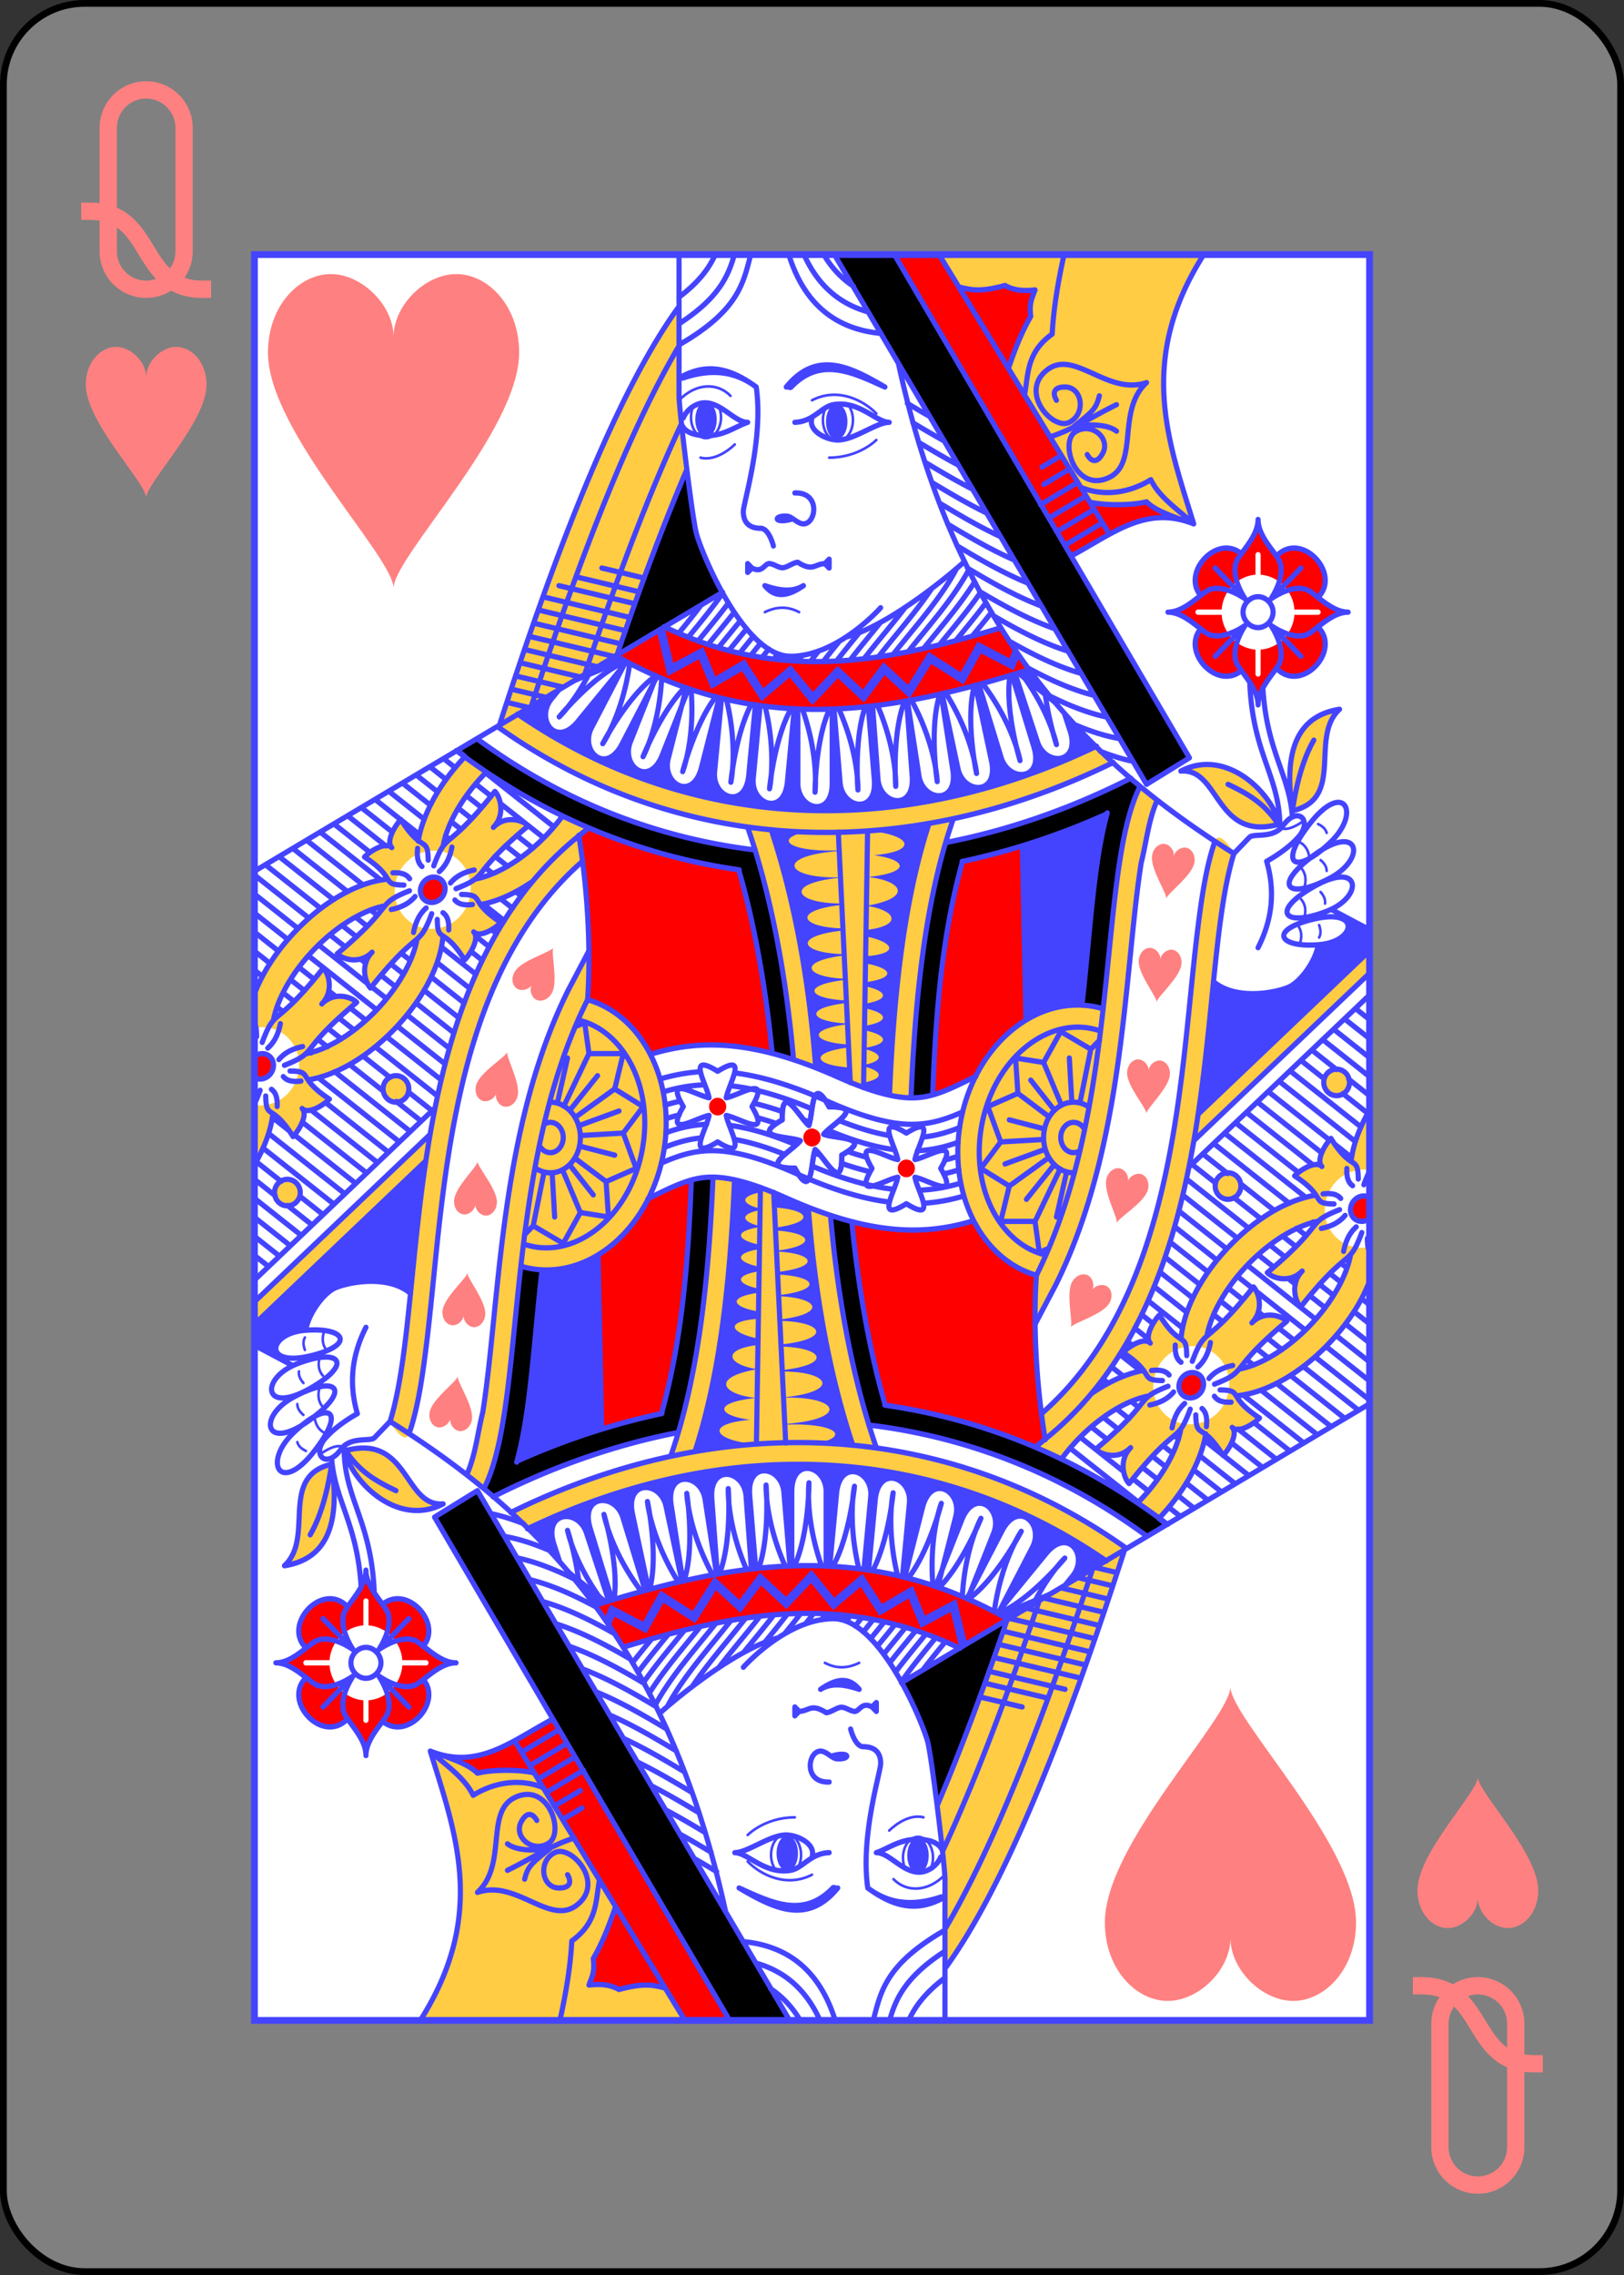 <?xml version="1.0" encoding="UTF-8" standalone="no"?>
<svg xmlns="http://www.w3.org/2000/svg" xmlns:xlink="http://www.w3.org/1999/xlink" class="card" face="QH" height="3.5in" preserveAspectRatio="none" viewBox="-120 -168 240 336" width="2.5in"><rect x="-120" y="-168" width="240" height="336" fill="#333333" stroke="none"/><defs><symbol id="VHQ" viewBox="-500 -500 1000 1000" preserveAspectRatio="xMinYMid"><path d="M-260 100C40 100 -40 460 260 460M-175 0L-175 -285A175 175 0 0 1 175 -285L175 285A175 175 0 0 1 -175 285Z" stroke="#ff8080" stroke-width="80" stroke-linecap="square" stroke-miterlimit="1.5" fill="none"></path></symbol><symbol id="SHQ" viewBox="-600 -600 1200 1200" preserveAspectRatio="xMinYMid"><path d="M0 -300C0 -400 100 -500 200 -500C300 -500 400 -400 400 -250C400 0 0 400 0 500C0 400 -400 0 -400 -250C-400 -400 -300 -500 -200 -500C-100 -500 0 -400 -0 -300Z" fill="#ff8080"></path></symbol><symbol id="HQ6" preserveAspectRatio="none" viewBox="0 0 1300 2000"><path stroke="#44F" stroke-linecap="round" stroke-linejoin="round" stroke-width="3" fill="none" d="M1197.865,650c10.057,2.915 25.508,-8.838 25.508,-8.838M1217.159,665C1230,670 1230,685 1230,685M1218.822,693.408c10.346,9.102 5.2,23.191 5.2,23.191M1220,730c9.376,10.098 2.837,23.597 2.837,23.597M1215.402,758.609c9.283,10.184 2.619,23.623 2.619,23.623M1240,645c5.043,2.357 8.78,5.459 10,10M1242.938,685.789c4.258,3.584 7.062,7.55 7.062,12.252M1242.886,721.917c3.69,4.167 5.886,8.5 5.2,13.151M1241.178,759.372c1.898,5.233 2.345,10.069 0,14.142M595,405c12.683,-6.061 25.889,-7.25 40,0M495,165c20,-20 45,-20 60,-5M520,230c20,5 40,-15 40,-15M650,165c30,-15 60,0 75,15v0M670,230c35,0 55,-20 55,-20M541.527,172.335c1.533,3.506 2.413,7.594 2.413,11.958 0,13.026 -7.835,23.586 -17.5,23.586 -9.665,0 -17.5,-10.56 -17.5,-23.586 0,-4.902 1.109,-9.454 3.008,-13.226M692.86,171.143c3.019,4.238 4.875,9.993 4.875,16.332 0,13.026 -7.835,23.586 -17.5,23.586 -9.665,0 -17.5,-10.56 -17.5,-23.586 0,-5.637 1.467,-10.813 3.916,-14.87"></path><use xlink:href="#SHQ" height="75" width="75" transform="translate(967,1188)scale(1,0.972)rotate(30)translate(-37,-37)"></use><use xlink:href="#SHQ" height="75" width="75" transform="translate(1013,1067)scale(1,0.972)rotate(15)translate(-37,-37)"></use><use xlink:href="#SHQ" height="75" width="75" transform="translate(1041,942)scale(1,0.972)rotate(3)translate(-37,-37)"></use><use xlink:href="#SHQ" height="75" width="75" transform="translate(1054,816)scale(1,0.972)rotate(5)translate(-37,-37)"></use><use xlink:href="#SHQ" height="75" width="75" transform="translate(1068,699)scale(1,0.972)rotate(10)translate(-37,-37)"></use></symbol><symbol id="HQ5" preserveAspectRatio="none" viewBox="0 0 1300 2000"><path stroke="#44F" stroke-linecap="round" stroke-linejoin="round" stroke-width="6" fill="none" d="M545.838,382.41 -3.4457612e-4,698.421M210.004,967.034 -5.0318125e-4,1161.482M911.896,1155.541C1011.283,961.375 982.653,699.96 1031.889,603.382M388.457,843.948c63.517,17.706 102.744,91.752 88.735,171.822 -14.842,84.832 -83.82,144.303 -154.066,132.831 -3.543,-0.579 -7.022,-1.327 -10.432,-2.237M909.98,1211.57l24.171,-44.638c54.856,-107.169 71.63,-230.669 83.096,-336.74 5.733,-53.035 10.082,-101.792 16.539,-141.346 5.874,-22.701 8.517,-47.91 17.872,-69.007M1119.498,665.145c-9.948,28.196 -15.078,61.66 -19.881,99.154 -7.322,57.164 -12.255,123.785 -22.188,192.234 -19.164,132.068 -56.757,268.632 -159.93,356.361M378.077,657.705c9.905,58.467 14.52,126.904 10.3,186.221M157.953,1322.233c46.142,-142.959 3.628,-495.272 220.78,-664.284l10.914,-8.688M1255.726,741.83c14.798,7.716 29.597,15.312 44.352,22.862M750.694,123.089c68.418,306.465 221.932,452.112 390.965,555.148M283.377,534.597c211.008,146.18 473.964,157.357 717.799,40.635M259.472,548.326c98.869,70.843 209.426,112.569 324.302,126.002M805.858,665.919C878.551,652.2 951.105,627.83 1021.769,593.006M981.723,556.795C750.98,664.296 506.25,653.841 306.82,520.331M1101.021,972.758l198.979,-184.24M895.211,669.96l4.163,196.821M824.963,687.408c56.655,-11.711 113.085,-29.657 168.473,-53.741M235.445,561.752c100.211,74.155 212.681,118.88 329.732,135.112M994.232,632.325c-15.802,55.549 -19.411,127.914 -28.376,207.751 -0.37,3.293 -0.746,6.596 -1.131,9.91M714.803,652.833l-4.699,290.744M680.667,654.002l13.985,283.928M814.671,639.255c-34.637,96.214 -44.882,214.13 -49.259,315.816M574.854,648.259c29.437,82.456 45.933,177.739 53.643,263.691M790.763,949.588c3.533,-90.019 10.501,-178.044 34.74,-262.506M786.486,644.177C754.464,739.433 744.557,854.701 740.334,952.06M654.334,920.976c-6.807,-88.543 -22.227,-182.809 -51.944,-269.704M564.828,697.758c19.193,63.624 32.131,139.955 38.753,206.927M676.066,3.6843121e-4 1040,600 1090,570 746.035,2.9921532e-4M952.258,341.309C1000.923,315.894 1039.413,283.383 1095,305 1065.253,211.361 1028.734,119.335 1106.64,0.056M996.589,316.582 798.134,2.0549057e-4M988.511,303.785l-43.722,25.505M979.188,288.39l-43.237,25.222M969.457,273.233l-43.084,25.133M959.823,258.02l-43.36,25.293M950.431,242.665 920.209,260.295M940.711,227.502l-22.525,13.139M1040,145c-45,15 -83.59,-37.436 -115,-15 -35,25 5.621,69.69 25,60 20,-10 15,-40 -5,-40 -20,0 -10,15 -10,15M1040,145c-35.233,31.759 -8.631,91.182 -43.635,107.452 -39.004,18.13 -57.865,-39.242 -39.881,-51.327 18.559,-12.472 42.197,6.666 32.338,24.067 -9.858,17.401 -17.98,1.307 -17.98,1.307M927.363,206.535C954.128,198.302 979.128,182.211 1005,170M955,195c22.594,-17.664 26.08,-20.229 30,-35M955,195c17.823,-3.506 40,-2.73 50,5M963.24,263.595C990.161,274.298 1020,270 1045,255c10.162,20.306 32.016,34.07 50,50M973.916,280.461C994.783,284.723 1024.704,283.824 1040,280c8.936,8.875 24.598,14.372 40,20M821.031,36.679C833.482,39.397 843.908,43.314 875,35c7.852,4.169 17.686,7.037 35,5 -2.714,8.218 -7.137,13.526 -5,30 -11.752,19.816 -19.029,39.289 -25.981,58.737M897.724,159.351C902.364,135.621 899.741,111.163 930,90 931.615,60.669 936.911,30.523 943.847,0.013M421.08,454.251c169.14,93.562 326.466,63.021 482.21,15.869M870.233,422.626C735.259,462.565 612.307,484.398 477.562,421.401M1141.843,678.4c0,0 16.2,-16.444 18.157,-18.4 5,-5 27.755,2.147 39.384,-13.489 16.846,-22.651 34.829,-5.695 17.537,13.284 -14.287,15.681 -36.921,27.397 -36.921,27.397 10.522,34.893 5.95,67.291 -10,97.808M1230,645c40,-50 60.47,-13.562 25,20 -39.863,37.719 -63.642,28.302 -25,-20v0M1235.524,680.004c52.181,-37.11 61.871,3.545 18.555,26.091 -48.68,25.337 -68.964,9.759 -18.555,-26.091v0M1235.741,715.444c54.242,-29.751 58.195,11.838 14.231,28.35 -49.408,18.557 -66.632,0.391 -14.231,-28.35v0M1235.293,752.535c55.074,-12.596 48.823,25.653 5.968,29.058 -48.162,3.826 -59.172,-16.89 -5.968,-29.058v0M1240.155,781.851C1236.832,801.159 1218.677,824.645 1205,830c-18.527,7.253 -62.318,13.872 -86.952,-6.551M586.596,977.682c6.931,1.796 14.16,3.937 21.73,6.447M479.827,978.756c5.087,-1.644 10.202,-3.083 15.394,-4.291M841.133,930.568c-31.007,15.351 -48.642,22.538 -66.102,24.131 -18.435,1.682 -44.48,-1.337 -95.486,-23.418 -56.213,-24.335 -104.646,-36.509 -149.625,-36.094 -6.426,0.059 -12.779,0.377 -19.076,0.951 -17.573,1.603 -33.745,5.029 -48.869,9.569M496.606,958.804c-6.123,1.254 -12.102,2.803 -17.995,4.601M615.292,970.654c-11.602,-3.917 -22.529,-7.037 -32.902,-9.421M647.242,982.748c-2.438,-1.013 -4.848,-1.996 -7.231,-2.949M745.969,1013.748c-21.425,-2.644 -46.391,-9.442 -77.457,-22.036M820.456,1005.346c-13.177,4.665 -26.135,7.843 -39.975,9.105 -2.448,0.223 -4.934,0.389 -7.462,0.492M524.457,940.324c-3.207,0.131 -6.381,0.34 -9.526,0.627 -13.547,1.236 -26.213,3.835 -38.379,7.401M649.781,967.571c-36.139,-14.773 -66.928,-23.19 -94.677,-26.167M739.96,997.737c-16.314,-2.725 -35.18,-8.014 -57.935,-16.804M822.101,988.713c-14.687,5.731 -28.384,9.468 -42.982,10.799M520.044,925.528c-2.17,0.128 -4.328,0.29 -6.476,0.486 -14.277,1.302 -27.589,3.999 -40.267,7.653M825.51,971.073c-17.401,7.501 -32.154,12.078 -47.754,13.501 -24.824,2.264 -56.475,-2.535 -110.129,-25.762 -40.946,-17.726 -76.094,-28.152 -107.979,-31.971M922.41,1133.464c-1.316,-0.609 -2.703,-1.112 -4.154,-1.495 -48.715,-13.58 -83.015,-73.743 -70.822,-143.432 12.918,-73.833 71.299,-121.304 125.412,-112.467 2.729,0.446 5.4,1.021 8.016,1.719 1.847,0.524 3.704,0.826 5.543,0.922M955,1040c-19.33,0 -35,-17.909 -35,-40 0,-22.091 15.67,-40 35,-40 6.609,0 12.791,2.094 18.064,5.733M962.505,1014.846c-2.207,1.46 -4.771,2.296 -7.505,2.296 -8.284,0 -15,-7.675 -15,-17.143 3e-5,-9.468 6.716,-17.143 15,-17.143 5.255,0 9.879,3.088 12.558,7.764M940.839,963.367 920,915 887.298,910 890,950l-35,15 15,40 -23.182,30 33.182,20 -10,40h40l5,35M920,915l20,-35 35,20 -12.62,60.658M975,900l10.255,-10.255M910,1095l29.339,-59.522M880,1055l46.217,-32.354M870,1005l50.11,-2.788M890,950l36.293,26.487M905,935l27.706,34.189M950,910l2.871,49.49M880,980l41.198,10.371M875,1030l46.856,-16.687M900,1070l32.523,-39.453M915,1130l11.121,-4.448M935,1090l11.825,-50.925M217.59,729.125a13.75,15 45 0 1 -20.329,0.884 13.75,15 45 0 1 0.884,-20.329 13.75,15 45 0 1 20.329,-0.884 13.75,15 45 0 1 -0.884,20.329v0M219.806,745.419c4.252,3.005 7.236,8.202 6.69,19.499M233.672,731.013c3.393,3.897 8.956,6.415 20.555,5.094M180.926,706.912c-3.005,-4.252 -8.202,-7.236 -19.499,-6.69M195.332,693.047c-3.897,-3.393 -6.415,-8.956 -5.094,-20.555M200.207,740.026c-6.355,5.552 -11.803,13.412 -14.731,27.695M187.243,727.063c-5.552,6.355 -13.412,11.803 -27.695,14.731M228.491,711.742c5.552,-6.355 13.412,-11.803 27.695,-14.731M215.527,698.778c6.355,-5.552 11.803,-13.412 14.731,-27.695M213.17,752.99c0.455,28.009 7.071,7.071 31.82,45.962 7.071,-7.071 17.678,-24.749 10.607,-31.82 7.071,7.071 24.749,-3.536 31.82,-10.607 -38.891,-24.749 -17.953,-31.365 -45.962,-31.82M174.279,714.099c-28.009,-0.455 -7.071,-7.071 -45.962,-31.82 7.071,-7.071 24.749,-17.678 31.82,-10.607 -7.071,-7.071 3.536,-24.749 10.607,-31.82 24.749,38.891 31.365,17.953 31.82,45.962M206.688,746.508c-15.835,41.093 -14.142,14.142 -71.3,84.264 -6.482,-6.482 -12.374,-26.517 1.768,-40.659 -14.142,14.142 -34.177,8.25 -40.659,1.768 70.121,-57.158 43.171,-55.465 84.264,-71.3M234.973,718.224c41.093,-15.835 14.142,-14.142 84.264,-71.3 -6.482,-6.482 -26.517,-12.374 -40.659,1.768 14.142,-14.142 8.25,-34.177 1.768,-40.659 -57.158,70.121 -55.465,43.171 -71.3,84.264M-0.01,908.09a13.75,15 45 0 1 18.483,0.706 13.75,15 45 0 1 -0.884,20.329 13.75,15 45 0 1 -17.597,2.958M19.806,945.419c4.252,3.005 7.236,8.202 6.69,19.499M33.672,931.013c3.393,3.897 8.956,6.415 20.555,5.094M0.207,940.026c-0.072,0.063 -0.144,0.126 -0.215,0.189M28.491,911.742c5.552,-6.355 13.412,-11.803 27.695,-14.731M15.527,898.778c6.355,-5.552 11.803,-13.412 14.731,-27.695M13.17,952.99c0.455,28.009 7.071,7.071 31.82,45.962 7.071,-7.071 17.678,-24.749 10.607,-31.82 7.071,7.071 24.749,-3.535 31.82,-10.607C48.526,931.777 69.464,925.16 41.455,924.706M0,870.626c1.687,2.515 2.422,6.493 2.564,15.189M6.688,946.508c-2.535,6.579 -4.621,11.414 -6.571,15.182M34.973,918.224C76.066,902.389 49.115,904.082 119.236,846.924 112.754,840.442 92.72,834.55 78.578,848.692 92.72,834.55 86.827,814.515 80.345,808.033 23.188,878.154 24.88,851.204 9.045,892.297M22.083,867.588c0.644,-3.52 1.579,-7.277 2.837,-11.263 6.776,-21.481 22.54,-47.225 45.552,-70.237 23.012,-23.012 48.756,-38.776 70.237,-45.552 3.782,-1.193 7.357,-2.096 10.719,-2.735M189.456,775.912c-0.639,3.341 -1.537,6.893 -2.722,10.649 -6.776,21.481 -22.54,47.225 -45.552,70.237 -23.012,23.012 -48.756,38.776 -70.237,45.552 -3.456,1.09 -6.739,1.938 -9.845,2.564M62.811,934.676c5.963,-0.902 11.998,-2.344 17.992,-4.235 27.12,-8.555 55.826,-26.663 81.592,-52.43 25.766,-25.766 43.875,-54.472 52.43,-81.592 2.565,-8.132 4.306,-16.338 4.989,-24.34M155.481,707.431c-8.093,0.665 -16.4,2.417 -24.631,5.013 -27.12,8.555 -55.826,26.663 -81.592,52.43 -22.969,22.969 -39.852,48.274 -49.308,72.709M263.387,736.262c5.118,-0.903 10.277,-2.193 15.406,-3.811 14.981,-4.726 30.445,-12.366 45.63,-22.602M245.451,568.699c-24.812,25.295 -42.277,53.292 -50.632,79.777 -1.665,5.278 -2.982,10.586 -3.889,15.85M220,670c0.646,-3.635 1.604,-7.526 2.909,-11.665 6.776,-21.481 22.54,-47.225 45.552,-70.237 0.65,-0.65 1.302,-1.294 1.956,-1.932M359.309,635.67c-5.902,7.841 -12.634,15.635 -20.137,23.138 -23.012,23.012 -48.756,38.776 -70.237,45.552 -3.507,1.106 -6.835,1.963 -9.981,2.591M0.097,1030.839c7.33,-12.193 12.963,-24.466 16.738,-36.43 2.129,-6.75 3.69,-13.551 4.55,-20.243M52.889,1066.453l27.17,20.9M2.134,1027.411l29.004,22.311M38.55,1076.962l28.803,22.156M-5.4222262e-4,1047.307 24.266,1065.974M-2.2562456e-4,1068.846 54.647,1110.882M-8.6287061e-4,1090.384 41.941,1122.647M3.6951622e-4,1111.923 29.235,1134.411M-2.9326029e-4,1133.461 15,1145M16.485,995.373 105.471,1063.824M9.972,1011.901l82.792,63.686M74.433,932.256 169,1005M83.246,960.574l73.048,56.191M66.276,969.058l77.312,59.471M56.089,982.761l74.794,57.534M47.132,997.41l71.043,54.649M21.042,977.34l19.76,15.2M178.033,861.18l49.281,37.908M136.36,829.123l17.624,13.557M75.32,782.169l56.359,43.353M-7.5124534e-5,724.231 50.741,763.262M166.642,873.955l55.734,42.872M62.86,794.123 142.567,855.437M2.4050016e-4,745.769 38.786,775.604M154.183,885.91l63.579,48.907M111.809,853.315l18.103,13.925M86.555,833.889l8.381,6.447M51.973,807.287l17.659,13.584M-4.8733763e-4,767.307 28.069,788.899M140.897,897.228l72.572,55.824M98.453,864.579l17.573,13.518M42.008,821.16l16.369,12.591M-2.9633138e-4,788.846 18.156,802.812M179.429,948.407l27.689,21.299M126.659,907.814c10.471,8.055 20.942,16.109 31.413,24.164M85.968,876.514c5.117,3.936 10.235,7.873 15.352,11.809M33.53,836.177l12.78,9.831M1.5424456e-5,810.385 9.174,817.441M165.484,959.218l28.927,22.252M111.26,917.508l37.342,28.725M74.098,888.921l10.875,8.366M26.256,852.12c2.392,1.84 4.784,3.68 7.176,5.52M93.59,925.454l88.116,67.782M63.014,901.934l2.999,2.307M217.904,784.157l40.259,30.969M60.736,663.258 126.621,713.939M213.287,802.144l37.855,29.119M184.087,779.682l3.896,2.997M135.408,742.237l7.902,6.079M44.76,672.508l63.772,49.055M206.185,818.219l38.403,29.541M171.013,791.164l10.764,8.28M118.156,750.505l13.37,10.285M28.783,681.756l63.479,48.83M197.706,833.236l40.697,31.306M159.006,803.466l14.515,11.165M102.169,759.745l16.814,12.934M12.808,691.006l64.278,49.445M188.528,847.714l44.065,33.897M147.7,816.308l16.668,12.821M123.651,797.809l6.194,4.764M88.027,770.405l17.915,13.781M4.9861673e-4,702.693 63.508,751.544M276.409,764.545l5.76,4.43M108.664,635.51l44.537,34.259M258.465,772.281l15.289,11.761M92.688,644.76l41.928,32.252M252.473,789.21l13.279,10.214M76.712,654.009 147.35,708.346M280.472,681.517l14.686,11.297M229.41,642.238l11.405,8.773M172.568,598.514l32.545,25.035M304.56,721.585l6.377,4.906M269.277,694.444l8.603,6.618M222.64,658.569l4.878,3.752M156.592,607.763l41.47,31.9M287.453,729.964l13.43,10.33M140.615,617.012l51.856,39.889M266.81,735.623l24.469,18.822M124.64,626.262l36.201,27.847M286.625,621.634l50.618,38.937M257.928,599.56l17.906,13.774M220.496,570.766l13.469,10.361M305.809,657.93l18.752,14.425M247.152,612.809l17.684,13.603M204.52,580.015l18.951,14.578M292.795,669.457c5.838,4.491 11.676,8.981 17.513,13.472M237.521,626.939c5.223,4.017 10.445,8.035 15.668,12.052M188.543,589.264l25.185,19.373M269.798,587.153l79.34,61.031M236.471,561.516l8.92,6.862M633.536,514.553v84.336c0,30 40,40 40,0v-84.25M638.877,514.832c19.602,54.513 14.659,94.057 14.659,94.057M670.493,514.752c-16.958,35.909 -16.958,94.137 -16.958,94.137M675.666,514.533l7.103,83.532c2.542,29.892 43.245,36.467 39.856,-3.389l-7.062,-83.055M681.174,514.305c23.937,52.435 22.371,92.03 22.371,92.03M712.152,511.954c-13.466,37.243 -8.608,94.381 -8.608,94.381M720.646,511.113l6.257,82.713c2.263,29.915 42.903,36.869 39.886,-3.017l-6.456,-85.341M726.336,510.613c23.185,52.377 21.264,91.676 21.264,91.676M757.918,505.841c-14.814,37.011 -10.318,96.448 -10.318,96.448M761.39,506.183l13.269,83.958c4.683,29.632 45.754,33.265 39.51,-6.244l-13.657,-86.41M766.329,505.403c28.341,51.203 29.647,91.494 29.647,91.494M799.149,497.708c-12.848,37.976 -3.174,99.188 -3.174,99.188M801.993,499.122l18.165,83.036c6.411,29.307 47.624,30.528 39.076,-8.548L840.482,487.894M806.877,498.054c31.292,49.455 34.956,89.6 34.956,89.6M839.281,488.121c-10.768,38.648 2.552,99.533 2.552,99.533M845,488.43l25.449,81.101c8.982,28.624 50.141,26.189 38.165,-11.976l-25.563,-81.465M849.771,486.933c35.549,46.489 42.754,86.151 42.754,86.151M880.738,476.7c-6.091,39.409 11.787,96.384 11.787,96.384M893.122,473.239C927.347,517.472 935,555 935,555M886.876,474.961l25.976,76.96c9.594,28.424 50.692,25.107 37.899,-12.792l-6.722,-19.914M921.384,493.34C924.855,524.945 935,555 935,555M589.484,510.782l-7.952,82.325c-2.884,29.861 35.969,43.661 39.815,3.846l7.986,-82.673M595.342,511.596c13.688,55.26 5.136,93.387 5.136,93.387M625.746,514.04C605.955,548.285 600.478,604.984 600.478,604.984M544.567,502.502l-8.105,83.195c-2.909,29.859 35.933,43.69 39.812,3.879l7.754,-79.592M550.249,503.834c13.77,55.467 5.149,93.755 5.149,93.755M579.301,509.238c-18.649,34.418 -23.903,88.351 -23.903,88.351M503.448,490.707l-21.027,80.129c-7.615,29.018 28.537,48.843 38.69,10.153l20.774,-79.162M509.072,492.625c4.677,56.708 -9.844,92.96 -9.844,92.96M537.925,500.793c-24.534,30.82 -38.697,84.792 -38.697,84.792M468.591,477.481l-30.28,74.356c-11.315,27.785 21.96,52.132 37.046,15.086l30.692,-75.367M474.758,480.134c-3.129,55.399 -21.695,88.507 -21.695,88.507M501.868,490.135c-28.039,27.512 -48.805,78.506 -48.805,78.506M433.125,460.716l-40.022,74.988c-14.125,26.466 16.455,54.122 35.289,18.834l40.962,-76.749M437.536,463.07c-8.252,57.939 -31.497,90.873 -31.497,90.873M467.849,477.066c-32.931,22.767 -61.81,76.877 -61.81,76.877M355.002,492.893l-8.573,10.179c-19.325,22.946 4.829,56.362 30.595,25.767l57.014,-67.699M391.548,472.034c-17.716,34.414 -36.262,51.571 -36.262,51.571M433.274,460.657c-37.379,14.729 -77.988,62.948 -77.988,62.948M285.827,532.331C357.765,315.36 427.811,148.126 494.89,58.84M322.975,510.917C381.614,336.465 438.967,195.8 494.449,104.282M384.897,475.866C423.155,364.752 460.845,268.553 497.803,191.574M422.772,453.184c27.397,-78.251 54.496,-148.669 81.237,-209.663M294.41,507.172l25.689,5.928M299.518,492.196l40.531,9.353M304.627,477.222l55.373,12.778M309.734,462.246l70.215,16.203M314.85,447.273l85.051,19.627M320.266,432.369l99.584,22.981M325.683,417.465l101.516,23.427M331.099,402.561l101.475,23.417M336.516,387.657 437.947,411.065M355,375l88.578,20.441M375,365l73.457,16.952M405,355l49.424,11.406M495,0v160c0,15 15,135 20,155 5,20 55,140 110,140 55,0 105,-55 105,-55M818.688,355.4c-18.702,34.5 -48.638,66.046 -74.206,97.595M759.032,399.188c-15.633,19.882 -32.921,39.141 -48.284,58.456M789.58,378.208c-18.436,26.76 -41.858,52.042 -62.189,77.379M705.176,428.17c-9.076,10.758 -18.119,21.428 -26.523,32.124M689.637,433.192c43.909,-10.771 110.281,-61.055 137.788,-85.222M832.703,357.195c-18.102,32.621 -46.063,62.632 -70.577,92.554M839.728,370.484c-16.896,26.262 -39.219,50.994 -59.58,75.597M846.349,382.813c-14.489,20.299 -31.612,39.789 -47.778,59.15M852.922,394.181c-11.227,14.64 -23.503,28.915 -35.42,43.093M859.305,405.123c-7.281,9.034 -14.832,17.953 -22.313,26.82M729.83,416.671c-11.941,14.34 -24.201,28.453 -35.376,42.606M657.801,448.928c-3.279,3.992 -6.498,7.982 -9.626,11.976M682.118,437.73c-6.462,7.691 -12.814,15.354 -18.833,23.032M610.141,452.183c-1.593,1.96 -3.169,3.919 -4.726,5.88M622.968,454.869c-1.219,1.515 -2.428,3.03 -3.623,4.546M638.884,453.733c-1.776,2.198 -3.531,4.396 -5.259,6.595M581.717,432.269c-5.382,6.381 -10.726,12.735 -15.904,19.087M590.202,440.014c-3.939,4.703 -7.829,9.396 -11.618,14.091M599.616,446.724c-2.61,3.159 -5.187,6.316 -7.715,9.475M559.426,404.973c-9.958,12.364 -20.427,24.509 -30.531,36.603M566.483,414.682c-8.48,10.227 -17.156,20.333 -25.519,30.415M573.859,423.8c-6.976,8.291 -13.982,16.521 -20.74,24.741M520.422,397.413c-8.274,10.612 -17.048,21.041 -25.781,31.391M545.92,383.413c-12.251,17.089 -26.347,33.609 -40.139,49.966M552.65,394.535c-11.216,14.598 -23.464,28.835 -35.348,42.976M951.835,341.067c0.341,0.003 0.682,0.005 1.022,0.005M819.096,329.851c20.894,12.031 50.768,29.651 82.544,42.241M808.104,305.245c19.392,11.125 47.337,27.799 77.549,40.593M798.472,281.423c17.874,10.23 43.359,25.484 71.283,38.005M789.679,258.082c16.217,9.276 38.761,22.744 63.728,34.549M781.629,235.166c14.451,8.277 33.813,19.779 55.389,30.465M774.28,212.653c12.519,7.188 28.534,16.627 46.387,25.831M767.61,190.532c10.194,5.87 22.532,13.074 36.188,20.378M761.092,168.501c7.698,4.44 16.524,9.556 26.15,14.859M831.303,355.162c22.313,12.875 53.543,30.934 86.188,42.926M845.258,381.479c23.509,13.529 55.244,31.31 87.845,42.304M861.683,409.188c24.235,13.772 55.351,30.38 86.795,39.998M879.724,437.721c24.444,13.544 54.298,28.516 84.03,36.621M901.196,467.921c23.594,12.455 50.834,24.925 77.645,31.298M926.993,499.859c21.159,10.225 44.228,19.437 66.763,23.968M956.143,532.358c17.168,7.153 35.021,12.996 52.416,15.816M986.253,562.656c12.582,4.83 25.423,8.822 38.088,11.325M1226.768,430.404C1236.706,426.652 1255,405 1275,405c-20,0 -38.294,-21.652 -48.232,-25.404C1215.863,375.48 1200,380 1185,390c10,-15 14.52,-30.863 10.404,-41.768C1191.652,338.294 1170,320 1170,300c0,20 -21.652,38.294 -25.404,48.232C1140.48,359.137 1145,375 1155,390 1140,380 1124.137,375.48 1113.232,379.596 1103.294,383.348 1085,405 1065,405c20,0 38.294,21.652 48.232,25.404C1124.137,434.52 1140,430 1155,420c-10,15 -14.52,30.863 -10.404,41.768C1148.348,471.706 1170,490 1170,510c0,-20 21.652,-38.294 25.404,-48.232C1199.52,450.863 1195,435 1185,420c15,10 30.863,14.52 41.768,10.404v0M1102.294,385.11c-20.476,-25.943 19.622,-68.223 47.576,-46.852M1239.94,388.152c27.614,-26.575 -19.467,-76.148 -48.46,-46.66M1103.296,423.69c-22.941,26.051 18.95,70.574 47.362,47.431M1239.807,421.721c27.915,26.56 -19.345,76.384 -48.38,46.733M1155,390l-35,-35M1185,390l35,-35M1155,420l-35,35M1185,420l35,35M1160.378,486.421c3.809,80.773 35.138,104.711 35.055,161.946M1175.605,490.657c4.324,71.5 30.452,97.509 34.343,145.385M1195,645c-10.187,-37.433 -63.023,-86.315 -115,-60 46.039,-3.573 39.697,80.56 115,60v0M1195.433,648.14C1177.927,620.663 1156.515,610.109 1135,600M1210,630c-9.694,-63.408 2.697,-107.058 55,-115 -35.611,31.842 6.95,101.165 -55,115v0M1210,630c4.92,-31.947 12.783,-59.341 25,-80M622.943,0.046C641.198,56.951 678.422,84.55 730.453,89.274M640.659,0c16.19,35.089 41.58,55.964 74.706,64.889M663.881,0.359C673.25,15.492 684.796,27.261 698.344,35.936M495.304,102.083C564.838,63.14 569.959,31.777 578.602,6.5266414e-5M495.048,78.346C541.174,49.33 552.454,24.415 559.521,-0.005M494.859,48.322C518.368,31.111 530.154,15.28 537.251,0M605,330c0,0 -5,-20 -15,-20 -10,0 -20.05,-3.939 -20.05,-18.939 0,-10 23.76,-81.567 15.05,-141.061 -27.24,-19.336 -56.037,-29.644 -90,-10 1.711,-0.371 3.469,0.159 5.129,-0.376C530,130 558.259,130.437 585,150M620,150c35.938,-42.84 75.413,-22.419 115,0 -37.611,-16.488 -75,-35 -109.474,0.184C624.377,151.357 621.251,148.824 620,150v0M630,270c30.367,-1.01 25,35 10,35 -6.55,0 -13.363,-8.168 -18.664,-8.617C605,295 605,305 625,300M575,350v10l5,-5 -5,-5v0M670,345v10l-5,-5 5,-5M580,355c11.947,6.27 14.485,-4.753 20,-5 5,0 10.657,4.697 15.657,4.697 5,0 12.828,-6.161 17.828,-6.161C651.3,359.487 652.819,350.434 665,350M595,375c13.061,15.592 28.645,10.896 45,0 -13.509,8.031 -29.041,5.167 -45,0v0M500,185c3.605,-9.012 14.375,-17.166 25.371,-17.095C544.877,168.03 560,190 575,190M497.803,191.574C501.098,201.206 512.485,204.664 525,205c21.488,1.047 35,-10 50,-15M630,190c21.97,-0.786 30.609,-17.601 45,-20 30,-5 50,20 65,20M650,185c-5,15 16.983,24.908 30,25 19.153,0.135 45,-20 60,-20M283.377,534.597c211.008,146.18 473.964,157.357 717.799,40.635M180,945a15,15 0 0 1 -15,15 15,15 0 0 1 -15,-15 15,15 0 0 1 15,-15 15,15 0 0 1 15,15v0M180,945a15,15 0 0 1 -15,15 15,15 0 0 1 -15,-15 15,15 0 0 1 15,-15 15,15 0 0 1 15,15v0M53.428,1062.38a15,15 0 0 1 -15,15 15,15 0 0 1 -15,-15 15,15 0 0 1 15,-15 15,15 0 0 1 15,15v0M1096.021,1002.758 1300,813.889M540,1005c-36.79,22.232 -13.096,-13.806 -10,-30 -16.194,3.096 -52.232,26.79 -30,-10 -1.381,-2.286 -2.538,-4.339 -3.488,-6.177C482.17,931.075 514.812,952.096 530,955c-3.096,-16.194 -26.79,-52.232 10,-30 36.79,-22.232 13.096,13.806 10,30 15.566,-2.976 49.463,-24.981 32.331,5.983 -0.692,1.251 -1.468,2.589 -2.331,4.017 22.232,36.79 -13.806,13.096 -30,10 3.096,16.194 26.79,52.232 -10,30v0M630,1034.641c-42.977,0.859 -4.439,-18.504 6.34,-30.981 -15.573,-5.416 -58.63,-2.916 -20.981,-23.66 -0.859,-42.977 18.504,-4.439 30.981,6.34 5.416,-15.573 2.916,-58.63 23.66,-20.981 42.977,-0.859 4.439,18.504 -6.34,30.981 15.573,5.416 58.63,2.916 20.981,23.66 0.859,42.977 -18.504,4.439 -30.981,-6.34 -5.416,15.573 -2.916,58.63 -23.66,20.981v0M1170,387.5c9.31,0 17.5,8.19 17.5,17.5 0,9.31 -8.19,17.5 -17.5,17.5 -9.31,0 -17.5,-8.19 -17.5,-17.5 0,-9.31 8.19,-17.5 17.5,-17.5v0"></path></symbol><symbol id="HQ4" preserveAspectRatio="none" viewBox="0 0 1300 2000"><path fill="black" d="M676.066,0 1040,600 1090,570 746.035,0ZM504.141,244.025C477.269,304.515 450.169,374.934 423.217,453.164L545.436,382.195C528.428,352.774 517.232,323.927 515,315c-2.284,-9.136 -6.654,-39.14 -10.859,-70.975zm-244.668,304.301 -24.027,13.426c100.211,74.155 212.68,118.88 329.557,135.559 19.019,64.071 31.958,140.402 38.457,207.357 7.823,1.986 15.914,4.304 24.604,7.109C621.583,834.865 607.603,750.278 583.666,674.248 468.899,660.897 358.342,619.169 259.473,548.326Zm762.297,44.68c-70.665,34.824 -143.219,59.193 -215.764,72.4 -27.715,90.503 -36.598,196.847 -41.055,289.666 3.352,0.074 6.834,-0.077 10.08,-0.373 4.958,-0.452 9.93,-1.355 15.475,-3.939 3.79,-91.191 10.757,-179.217 34.727,-263.516 56.386,-11.548 112.816,-29.494 168.602,-54.248 -15.405,54.878 -19.013,127.243 -27.979,207.08 -0.37,3.293 -0.746,6.596 -1.516,9.955 3.908,0.225 8.22,0.662 12.535,1.367 3.543,0.579 7.021,1.326 11.543,1.979 13.378,-106.169 18.029,-200.09 43.471,-249.996z"></path></symbol><symbol id="HQ3" preserveAspectRatio="none" viewBox="0 0 1300 2000"><path fill="#44F" d="M526.439,166.699a12.5,20.069 0 0 0 -12.5,20.068 12.5,20.069 0 0 0 12.5,20.068 12.5,20.069 0 0 0 12.5,-20.068 12.5,20.069 0 0 0 -12.5,-20.068zm152.381,2.475a12.5,20.069 0 0 0 -12.5,20.068 12.5,20.069 0 0 0 12.5,20.068 12.5,20.069 0 0 0 12.5,-20.068 12.5,20.069 0 0 0 -12.5,-20.068zm-200.182,254.764 -9.701,2.424 1.211,4.852 11.537,46.148 36.535,-19.016 14.379,33.785 35.807,-20.461 22.602,34.314L624,478.781l26.432,31.555 29.783,-30.643 30.436,27.652 23.955,-31.078 29.285,26.377 25.17,-38.994 37.713,23.324 20.209,-35.367 38.18,19.322 6.592,-15.512 -6.646,-9.924 -4.967,11.686 -37.123,-18.787 -19.791,34.631 -37.248,-23.037 -24.121,37.369 -28.582,-25.744 -23.926,31.041 -29.564,-26.861 -28.803,29.631 -25.689,-30.668 -32.057,26.434 -21.643,-32.857 -34.193,19.539 -14.209,-33.385 -34.877,18.154 -8.463,-33.852zm-57.342,30.381 -114.504,66.258c199.458,133.265 444.188,143.72 674.129,36.01 -27.706,-26.002 -53.38,-54.402 -77.529,-86.273 -5.425,1.635 -10.852,3.242 -16.281,4.832l56.918,44.07 6.723,19.914c12.792,37.899 -28.306,41.217 -37.9,12.793l-25.898,-76.73c-1.278,0.374 -2.557,0.738 -3.836,1.109l25.496,81.254c11.976,38.165 -29.182,40.6 -38.164,11.977L845,488.43 876.381,478.254c-11.94,3.421 -23.894,6.695 -35.863,9.803l18.717,85.553c8.548,39.076 -32.665,37.856 -39.076,8.549l-18.166,-83.037 33.525,-9.777c-11.64,2.971 -23.296,5.785 -34.973,8.357l13.623,86.195c6.244,39.51 -34.825,35.876 -39.508,6.244l-13.27,-83.957 21.436,-4.766c-7.485,1.495 -14.978,2.89 -22.482,4.174l6.445,85.217c3.017,39.886 -37.624,32.932 -39.887,3.018l-6.244,-82.553c-1.692,0.192 -3.385,0.372 -5.078,0.551l7.045,82.852c3.389,39.856 -37.314,33.281 -39.855,3.389l-7.088,-83.342c-0.715,0.027 -1.431,0.052 -2.146,0.076v84.09c0,40 -40,30 -40,0v-84.225c-1.407,-0.059 -2.814,-0.113 -4.223,-0.184l-7.965,82.473c-3.846,39.815 -42.701,26.015 -39.816,-3.846l7.949,-82.289c-1.82,-0.244 -3.639,-0.489 -5.461,-0.756l-7.746,79.514c-3.879,39.812 -42.721,25.98 -39.812,-3.879l8.104,-83.176c-0.897,-0.212 -1.794,-0.434 -2.691,-0.652l-20.762,79.119c-10.153,38.69 -46.304,18.865 -38.689,-10.152l15.689,-59.787 -22.754,55.875c-15.086,37.046 -48.361,12.699 -37.047,-15.086l27.299,-67.031 -37.217,69.73c-18.834,35.289 -49.414,7.632 -35.289,-18.834l37.82,-70.863 -53.898,64c-25.767,30.595 -49.921,-2.821 -30.596,-25.768l8.572,-10.18 77.584,-31.168 0.539,-1.01 0.908,0.428 0.006,-0.002 -0.004,0.004 0.34,0.16c-4.352,-2.253 -8.71,-4.569 -13.078,-6.986zm572.537,178.678c-32.993,14.843 -65.949,26.892 -98.861,36.879l4.711,196.863c20.173,-11.654 42.263,-17.696 64.926,-16.695 0.499,-3.371 0.876,-6.674 1.246,-9.967 8.965,-79.837 12.574,-152.202 27.979,-207.08zm-207.227,11.195c-23.743,4.061 -47.594,6.914 -71.588,8.604 47.184,3.226 63.191,22.539 7.045,27.49C760.786,685.211 766.165,699.835 715,705c39.999,4.04 53.548,23.377 -1.52,32.617 34.786,4.842 43.165,22.433 -0.627,27.383v7.219c32.002,6.45 40.403,19.467 -0.408,22.535l-0.148,8.133c30.463,5.043 37.389,16.297 -0.387,21.33l-0.082,4.496c25.35,5.123 30.484,14.819 -0.359,19.836l-0.092,5.076c25.867,5.124 31.192,14.98 -0.363,20.004l-0.088,4.908c26.38,5.123 31.876,15.132 -0.365,20.162l-0.016,0.83c21.084,5.048 24.912,13.47 -0.334,18.363l-0.027,1.553c21.493,5.06 25.431,13.601 -0.336,18.512l-0.098,5.385c11.78,4.054 22.058,6.944 30.756,8.764 4.052,-97.405 13.957,-212.672 46.102,-307.914zm-184.516,7.158c30.017,86.817 45.436,181.084 51.969,269.529 8.134,3.106 16.714,6.606 25.484,10.402 5.168,2.237 10.079,4.279 14.93,6.395l-0.828,-16.973c-41.022,-2.563 -48.055,-16.723 -1.109,-22.725l-0.164,-3.34c-42.022,-2.431 -49.289,-16.895 -1.117,-22.877l-0.043,-0.898c-44.051,-2.149 -51.821,-17.252 -1.133,-23.182l-0.143,-2.908c-45.028,-2.01 -53.083,-17.415 -1.137,-23.311l-0.062,-1.268c-47.391,-1.836 -56.193,-19.839 -1.285,-26.314l-0.076,-1.549c-51.163,-1.135 -61.001,-20.483 -1.307,-26.764l-0.115,-2.379C635.974,761.829 626.482,742.9 684.654,736.551l-0.076,-1.561c-56.128,-0.119 -67.562,-22.899 -1.43,-29.289l-0.021,-0.408c-63.898,1.848 -77.878,-24.127 -1.453,-29.775l-0.039,-0.785c-56.398,2.383 -77.672,-12.672 -39.227,-20.727 -13.544,-0.459 -27,-1.342 -40.316,-2.656zm653.635,90.48c6.206,3.236 12.412,6.451 18.615,9.65 8.562,4.416 17.116,8.797 25.658,13.168v-0.066zm18.615,9.65c-0.748,-0.386 -1.494,-0.77 -2.242,-1.156l-2.881,2.416c13.961,7.24 1.865,26.482 -27.957,28.852 -0.667,0.053 -1.327,0.103 -1.543,0.203C1236.832,801.159 1218.677,824.645 1205,830c-18.527,7.253 -62.318,13.871 -86.9,-6.992 -4.822,45.976 -9.728,97.031 -17.41,149.504L1300,788.188v-23.316c-8.496,-4.53 -17.066,-8.958 -25.658,-13.391z"></path></symbol><symbol id="HQ2" preserveAspectRatio="none" viewBox="0 0 1300 2000"><path fill="red" d="M746.039,0l206.088,341.307c15.258,-7.897 29.4,-16.481 43.92,-24.318L798.121,0ZM875,35c-31.092,8.314 -41.518,4.398 -53.969,1.68l57.988,92.059C885.971,109.29 893.248,89.816 905,70c-2.137,-16.474 2.286,-21.782 5,-30 -17.314,2.037 -27.148,-0.831 -35,-5zm165,245c-15.296,3.824 -45.217,4.723 -66.084,0.461l23.332,36.012C1023.387,302.749 1049.071,293.331 1079.834,300.135 1064.599,294.373 1048.936,288.875 1040,280Zm130,20c0,14.476 -11.343,28.059 -19.58,38.242 -28.503,-21.355 -68.6,20.925 -47.736,47.355C1092.922,393.771 1079.403,405 1065,405c14.287,0 27.703,11.049 38.06,18.709 -22.706,26.031 19.184,70.555 47.391,47.26C1157.923,481.08 1170,495.064 1170,510c0,-16.166 14.145,-31.216 21.488,-41.594 28.973,29.698 76.233,-20.126 48.353,-46.713C1249.627,414.217 1261.95,405 1275,405c-12.819,0 -24.937,-8.894 -34.832,-16.559 27.385,-26.864 -19.695,-76.438 -48.846,-47.145C1183.665,330.701 1170,315.889 1170,300Zm-0.045,36.957A3,3 0 0 1 1173,340v22.623c20.775,1.516 37.861,18.602 39.377,39.377H1240a3,3 0 1 1 0,6h-27.623c-1.516,20.775 -18.602,37.861 -39.377,39.377V475a3,3 0 1 1 -6,0V447.377C1146.225,445.861 1129.139,428.775 1127.623,408H1100a3,3 0 1 1 0,-6h27.623c1.516,-20.775 18.602,-37.861 39.377,-39.377V340a3,3 0 0 1 2.955,-3.043zm-692.105,84.545 -56.74,32.926c169.111,93.385 326.437,62.845 482.072,15.605 -11.298,-14.857 -22.135,-30.339 -32.578,-46.6l-0.371,-0.809c-134.973,39.939 -257.926,61.773 -392.383,-1.123zm-87.26,228.133 -12.514,8.07c9.905,58.467 14.521,126.905 10.342,186.232 31.251,8.712 56.596,31.015 73.1,61.361 15.58,-4.131 31.753,-7.557 49.326,-9.16 6.297,-0.574 12.651,-0.892 19.076,-0.951 23.494,-0.217 47.93,3.001 73.793,9.545C596.958,837.713 584.021,761.381 565.002,697.311 505.448,688.581 446.912,672.88 390.59,649.635Zm504.787,20.119 -70.145,17.49c-23.969,84.299 -30.937,172.324 -34.76,263.523 13.061,-2.379 28.421,-9.189 50.66,-20.199L841.141,930c14.214,-27.104 34.595,-48.927 58.195,-63.057zm-686.676,35.266a13.75,15 45 0 0 -10.557,4.66 13.75,15 45 0 0 -0.885,20.33 13.75,15 45 0 0 20.33,-0.885 13.75,15 45 0 0 0.883,-20.33 13.75,15 45 0 0 -9.771,-3.775zm1047.025,36.811c14.778,7.706 29.539,15.281 44.273,22.82v-0.068zM8.701,905.02A13.75,15 45 0 0 0,908.104v23.965A13.75,15 45 0 0 17.59,929.125 13.75,15 45 0 0 18.473,908.795 13.75,15 45 0 0 8.701,905.02ZM540,955a10,10 0 0 0 -10,10 10,10 0 0 0 10,10 10,10 0 0 0 10,-10 10,10 0 0 0 -10,-10zm110,35a10,10 0 0 0 -10,10 10,10 0 0 0 10,10 10,10 0 0 0 10,-10 10,10 0 0 0 -10,-10z"></path></symbol><symbol id="HQ1" preserveAspectRatio="none" viewBox="0 0 1300 2000"><path fill="#FC4" d="M798.125,0 996.15,316.934C1026.635,300.867 1056.775,290.135 1095,305 1065.248,211.347 1028.732,119.305 1106.684,0ZM494.945,58.916C427.812,148.126 357.766,315.361 285.768,532.672l15.621,-9.037 -18.012,10.963c89.61,62.08 188.593,99.795 291.498,113.723 29.424,82.442 45.915,177.699 53.135,263.441 16.143,5.11 33.435,11.684 51.535,19.52 42.503,18.4 67.673,23.563 85.709,23.795 4.534,-101.691 14.779,-219.606 49.416,-315.82l-2.072,0.078C875.915,626.311 939.163,604.917 1001.176,575.232L981.723,556.795C751.031,664.271 506.359,653.844 306.953,520.418L423.395,453.061C450.169,374.933 477.268,304.515 504.121,243.883 499.403,207.077 495,168.127 495,160ZM1265,515c-52.303,7.942 -64.694,51.592 -55,115 61.95,-13.835 19.389,-83.158 55,-115zM245.451,568.699c-24.812,25.295 -42.278,53.292 -50.633,79.777 -1.665,5.278 -2.982,10.587 -3.879,15.51 -4.755,-3.913 -11.305,-10.163 -20.195,-24.133 -7.071,7.071 -17.678,24.747 -10.607,31.818 -7.071,-7.071 -24.747,3.536 -31.818,10.607 18.902,12.028 23.67,19.774 26.979,24.881 -7.909,0.936 -16.217,2.689 -24.447,5.285 -27.12,8.555 -55.826,26.661 -81.592,52.428C26.313,787.818 9.461,813.092 0,837.504v38.625c2.549,-0.531 5.14,-0.852 7.742,-0.945 11.409,-0.41 23.007,3.46 31.945,12.398 17.876,17.876 15.482,46.389 -0.885,62.756C28.707,960.434 13.991,965.202 0,963.184v67.809c7.375,-12.244 13.046,-24.569 16.836,-36.584 2.129,-6.75 3.689,-13.551 4.885,-20.703 5.225,2.775 12.545,8.394 23.27,25.246 7.071,-7.071 17.678,-24.747 10.607,-31.818 7.071,7.071 24.747,-3.536 31.818,-10.607 -15.693,-9.986 -21.644,-17.02 -24.803,-21.869 6.161,-0.882 12.195,-2.324 18.189,-4.215 27.12,-8.555 55.826,-26.663 81.592,-52.43 25.766,-25.766 43.875,-54.474 52.43,-81.594 2.565,-8.132 4.306,-16.337 4.973,-24.494 4.77,2.979 12.655,7.325 25.193,27.027 7.071,-7.071 17.678,-24.747 10.607,-31.818 7.071,7.071 24.747,-3.536 31.818,-10.607 -14.14,-8.998 -20.371,-15.601 -23.975,-20.322 5.064,-0.845 10.223,-2.134 15.352,-3.752 14.918,-4.706 30.315,-12.303 45.439,-22.475 -155.461,181.185 -124.462,482.696 -166.279,612.256 0,0 17.157,27.767 22.342,13.207 10.084,-28.318 15.252,-61.986 20.088,-99.738 7.322,-57.164 12.255,-123.785 22.188,-192.234C241.734,911.399 279.327,774.834 382.5,687.105l-3.768,-29.156 10.914,-8.689 -30.338,-13.59c-5.902,7.841 -12.634,15.636 -20.137,23.139 -23.012,23.012 -48.755,38.775 -70.236,45.551 -3.507,1.106 -6.837,1.963 -9.865,1.955 9.739,-9.077 12.905,-20.867 60.166,-59.391 -6.482,-6.482 -26.516,-12.375 -40.658,1.768 14.142,-14.142 8.249,-34.176 1.768,-40.658 -39.746,48.761 -51.035,50.583 -59.947,61.477 0.248,-3.144 1.206,-7.037 2.512,-11.176 6.776,-21.481 22.538,-47.224 45.551,-70.236 0.65,-0.65 1.303,-1.293 1.957,-1.932zm865.963,8.848C1101.15,577.413 1090.558,579.655 1080,585c46.039,-3.573 39.697,80.56 115,60 -8.118,-29.829 -43.319,-66.928 -83.586,-67.453zm-79.525,25.834c-25.484,49.987 -30.128,144.165 -42.439,250.289l-2.143,-0.035c-3.41,-0.91 -6.888,-1.658 -10.432,-2.236 -70.246,-11.471 -139.224,47.998 -154.066,132.83 -14.009,80.071 25.217,154.118 88.91,171.568 24.059,-46.957 40.628,-97.763 52.615,-149.191 -11.965,51.385 -28.472,102.117 -52.438,148.935l-1.916,56.029 24.17,-44.639c54.856,-107.169 71.63,-230.67 83.096,-336.74 5.733,-53.035 10.082,-101.792 16.539,-141.346 5.874,-22.701 8.517,-47.911 17.871,-69.008zm-822.006,71.775c10.707,0.12 21.425,4.046 29.805,12.426 17.876,17.876 15.482,46.389 -0.885,62.756 -16.367,16.367 -44.879,18.761 -62.756,0.885 -17.876,-17.876 -15.482,-46.389 0.885,-62.756 8.183,-8.183 19.402,-12.874 30.811,-13.283 0.713,-0.026 1.427,-0.035 2.141,-0.027zm-58.311,62.797c-7.188,8.682 -16.259,22.289 -55.074,53.928 6.482,6.482 26.516,12.375 40.658,-1.768 -14.142,14.142 -8.249,34.176 -1.768,40.658 31.756,-38.958 45.346,-47.953 53.969,-55.08 -0.54,3.562 -1.438,7.114 -2.623,10.869 -6.776,21.481 -22.54,47.224 -45.553,70.236 -23.012,23.012 -48.755,38.777 -70.236,45.553 -3.456,1.09 -6.739,1.939 -9.943,2.146 8.365,-8.81 13.882,-21.419 58.234,-57.572 -6.482,-6.482 -26.516,-12.375 -40.658,1.768 14.142,-14.142 8.249,-34.176 1.768,-40.658 -37.616,46.147 -49.743,50.253 -58.207,59.467 0.589,-3.431 1.524,-7.189 2.781,-11.176 6.776,-21.481 22.538,-47.224 45.551,-70.236 23.012,-23.012 48.757,-38.777 70.238,-45.553 3.782,-1.193 7.357,-2.095 10.863,-2.582zM1300,788.518l-198.978,184.24 -5,30L1300,813.889ZM165,930a15,15 0 0 0 -15,15 15,15 0 0 0 15,15 15,15 0 0 0 15,-15 15,15 0 0 0 -15,-15zM38.428,1047.379a15,15 0 0 0 -15,15 15,15 0 0 0 15,15 15,15 0 0 0 15,-15 15,15 0 0 0 -15,-15z"></path></symbol><rect id="XHQ" width="164.8" height="260.8" x="-82.4" y="-130.4"></rect></defs><rect width="239" height="335" x="-119.5" y="-167.5" rx="12" ry="12" fill="#808080" stroke="black"></rect><use xlink:href="#XHQ" width="164.8" height="260.8" stroke="none" fill="white"></use><use width="164.8" height="260.8" x="-82.4" y="-130.4" xlink:href="#HQ1"></use><use transform="rotate(180)" width="164.8" height="260.8" x="-82.4" y="-130.4" xlink:href="#HQ1"></use><use width="164.8" height="260.8" x="-82.4" y="-130.4" xlink:href="#HQ2"></use><use transform="rotate(180)" width="164.8" height="260.8" x="-82.4" y="-130.4" xlink:href="#HQ2"></use><use width="164.8" height="260.8" x="-82.4" y="-130.4" xlink:href="#HQ3"></use><use transform="rotate(180)" width="164.8" height="260.8" x="-82.4" y="-130.4" xlink:href="#HQ3"></use><use width="164.8" height="260.8" x="-82.4" y="-130.4" xlink:href="#HQ4"></use><use transform="rotate(180)" width="164.8" height="260.8" x="-82.4" y="-130.4" xlink:href="#HQ4"></use><use width="164.8" height="260.8" x="-82.4" y="-130.4" xlink:href="#HQ5"></use><use transform="rotate(180)" width="164.8" height="260.8" x="-82.4" y="-130.4" xlink:href="#HQ5"></use><use width="164.8" height="260.8" x="-82.4" y="-130.4" xlink:href="#HQ6"></use><use transform="rotate(180)" width="164.8" height="260.8" x="-82.4" y="-130.4" xlink:href="#HQ6"></use><use xlink:href="#VHQ" height="32" width="32" x="-114.4" y="-156"></use><use xlink:href="#SHQ" height="26.769" width="26.769" x="-111.784" y="-119"></use><use xlink:href="#SHQ" height="55.68" width="55.68" x="-89.68" y="-132.16"></use><g transform="rotate(180)"><use xlink:href="#VHQ" height="32" width="32" x="-114.4" y="-156"></use><use xlink:href="#SHQ" height="26.769" width="26.769" x="-111.784" y="-119"></use><use xlink:href="#SHQ" height="55.68" width="55.68" x="-89.68" y="-132.16"></use></g><use xlink:href="#XHQ" stroke="#44F" fill="none"></use></svg>